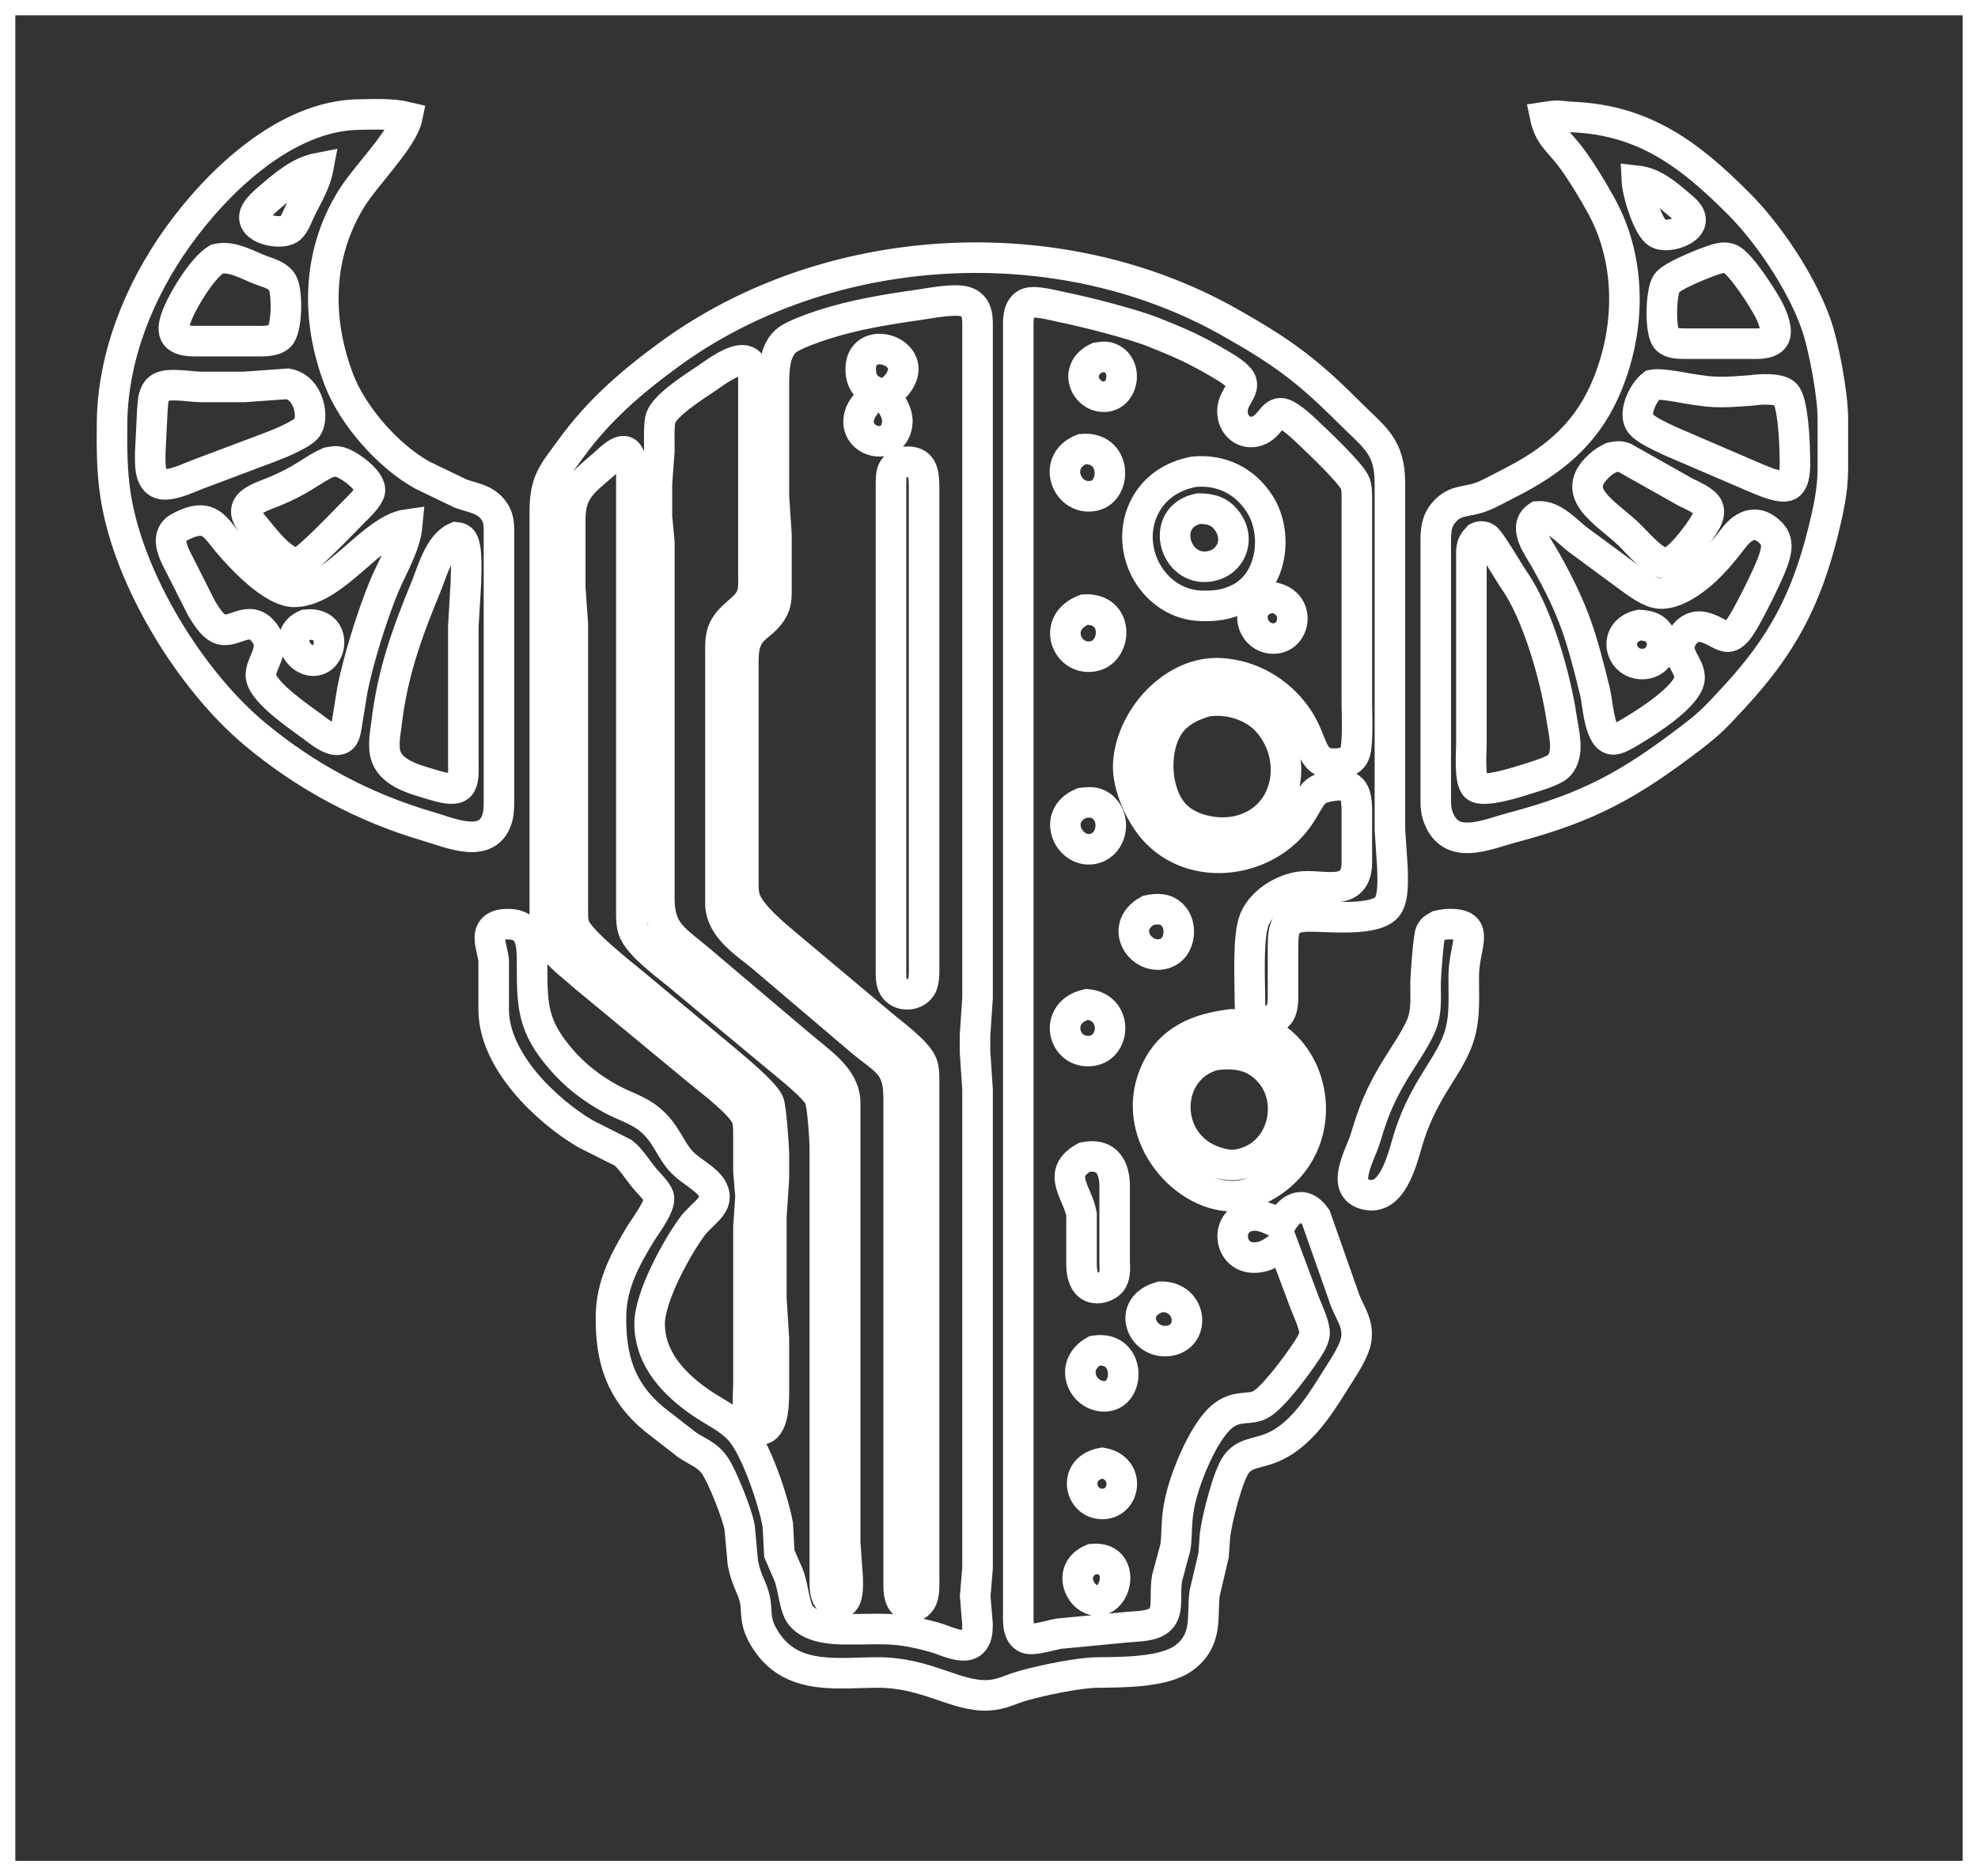 <?xml version="1.0" encoding="UTF-8" standalone="no"?>
<!DOCTYPE svg PUBLIC "-//W3C//DTD SVG 20010904//EN"
              "http://www.w3.org/TR/2001/REC-SVG-20010904/DTD/svg10.dtd">

<svg xmlns="http://www.w3.org/2000/svg"
     width="8.094in" height="7.677in"
     viewBox="0 0 777 737">
  <rect x="0" y="0" width="777" height="737" fill="#333333" stroke="none"/>
  <path id="Selection"
        fill="none" stroke="White" stroke-width="12"
        d="M 0.00,0.00
           C 0.00,0.00 777.00,0.00 777.00,0.00
             777.00,0.00 777.00,737.00 777.00,737.00
             777.00,737.00 0.00,737.00 0.00,737.00
             0.00,737.00 0.00,0.00 0.00,0.00 Z
           M 160.00,46.00
           C 153.90,44.52 147.27,44.93 141.00,45.00
             112.31,45.34 85.50,71.18 69.86,93.00
             54.74,114.09 44.31,139.83 44.00,166.00
             43.89,175.70 43.92,185.39 45.44,195.00
             50.64,227.90 74.75,267.12 100.00,288.25
             119.94,304.93 143.04,317.28 168.00,324.58
             176.77,327.14 191.97,334.10 195.44,321.00
             196.08,318.59 196.00,315.50 196.00,313.00
             196.00,313.00 196.00,211.00 196.00,211.00
             195.99,207.52 196.27,204.09 194.26,201.04
             190.96,196.03 186.09,195.74 181.00,193.91
             181.00,193.91 166.00,186.69 166.00,186.69
             152.60,179.33 138.52,163.38 133.06,149.00
             124.09,125.35 124.52,99.82 138.06,78.00
             143.77,68.81 158.25,54.57 160.00,46.00 Z
           M 607.00,45.98
           C 608.49,53.13 612.24,55.53 616.49,61.00
             620.62,66.32 625.86,75.00 629.14,81.00
             641.40,103.46 640.48,131.19 630.14,154.00
             622.34,171.19 609.48,181.43 593.00,189.75
             589.54,191.50 584.45,194.41 581.00,195.53
             576.31,197.06 572.00,196.54 568.21,200.23
             563.94,204.37 564.01,208.52 564.00,214.00
             564.00,214.00 564.00,312.00 564.00,312.00
             564.00,314.53 563.89,317.59 564.65,320.00
             569.28,334.76 583.70,327.84 594.00,325.12
             624.28,317.12 640.31,308.19 665.00,289.26
             672.40,283.59 674.95,280.62 681.09,274.00
             699.98,253.63 709.42,235.84 716.13,209.00
             718.21,200.66 719.99,192.64 720.00,184.00
             720.00,184.00 720.00,164.00 720.00,164.00
             719.89,154.64 716.46,135.85 713.30,127.00
             707.61,111.05 694.91,91.93 683.00,80.00
             663.85,60.82 646.08,47.27 618.00,45.98
             612.13,45.69 613.45,44.99 607.00,45.98 Z
           M 125.00,66.00
           C 123.85,72.13 120.43,77.42 117.78,83.00
             116.77,85.12 115.55,88.68 113.59,89.98
             109.95,92.37 98.02,89.97 100.17,83.99
             100.97,81.74 104.19,78.98 106.00,77.44
             111.62,72.67 117.60,67.41 125.00,66.00 Z
           M 643.00,71.00
           C 649.89,71.78 654.78,76.32 659.98,80.66
             661.96,82.32 665.07,84.82 663.83,87.78
             662.34,91.34 653.68,93.82 650.65,91.25
             647.05,88.21 643.23,75.76 643.00,71.00 Z
           M 504.00,489.00
           C 504.00,489.00 512.60,512.00 512.60,512.00
             513.76,514.93 516.68,521.07 516.38,524.00
             516.10,526.63 513.80,529.82 512.33,532.00
             509.07,536.83 499.81,549.42 495.00,551.83
             490.72,553.97 486.48,551.93 481.04,555.70
             474.75,560.06 469.06,572.79 466.44,580.00
             460.95,595.08 462.88,601.04 461.67,608.00
             461.67,608.00 458.44,620.00 458.44,620.00
             457.31,627.04 459.31,632.97 455.57,636.28
             452.49,638.99 446.84,638.78 443.00,639.17
             443.00,639.17 416.00,641.75 416.00,641.75
             412.92,642.27 405.70,644.60 403.23,643.53
             399.49,641.90 400.01,636.35 400.00,633.00
             400.00,633.00 400.00,130.00 400.00,130.00
             400.01,126.47 399.52,121.21 403.23,119.26
             406.04,117.79 413.76,119.95 417.00,120.60
             426.09,122.43 444.66,127.14 453.00,130.45
             463.38,134.57 469.29,137.15 479.00,142.86
             481.40,144.27 486.86,147.38 487.68,150.09
             488.83,153.93 483.33,156.70 484.24,163.00
             484.87,167.32 488.56,170.48 493.00,169.53
             498.56,168.34 499.43,162.32 503.10,162.33
             505.97,162.34 511.91,168.04 514.00,170.04
             517.79,173.66 530.92,185.98 532.40,190.00
             533.12,191.94 533.00,194.91 533.00,197.00
             533.00,197.00 533.00,276.00 533.00,276.00
             533.00,280.25 533.69,293.72 531.83,296.77
             530.47,298.99 528.45,299.65 526.00,299.89
             513.96,301.08 516.80,291.59 509.07,281.00
             502.16,271.53 491.77,265.39 480.00,264.52
             461.14,263.12 444.22,282.05 443.21,300.00
             442.71,308.79 448.17,320.67 454.17,326.86
             467.75,341.03 491.03,339.64 504.96,326.86
             512.44,319.94 513.49,313.47 517.21,310.74
             518.94,309.47 520.93,309.11 523.00,308.76
             531.07,307.42 532.89,310.43 533.00,318.00
             533.00,318.00 533.00,339.00 533.00,339.00
             532.75,352.33 520.44,347.66 512.00,348.21
             504.51,348.70 495.83,354.00 492.85,361.00
             490.09,367.48 490.96,384.30 491.00,392.00
             491.01,394.23 490.87,397.78 492.17,399.67
             494.60,403.19 501.00,400.96 502.83,397.86
             504.21,395.50 504.00,391.68 504.00,389.00
             504.00,389.00 504.00,372.00 504.00,372.00
             504.02,363.94 504.87,360.17 514.00,360.00
             521.43,359.87 540.79,362.23 545.15,355.87
             547.55,352.36 547.05,345.24 547.00,341.00
             547.00,341.00 546.00,326.00 546.00,326.00
             546.00,326.00 546.00,190.00 546.00,190.00
             545.98,175.17 540.00,172.00 530.00,162.00
             513.16,145.16 503.55,138.19 483.00,126.58
             415.82,88.61 325.38,93.64 263.00,139.15
             248.19,149.96 235.28,161.06 224.42,176.00
             217.34,185.75 214.02,188.63 214.00,201.00
             214.00,201.00 214.00,359.00 214.00,359.00
             214.02,372.77 220.29,375.42 230.00,384.05
             230.00,384.05 275.00,421.25 275.00,421.25
             279.70,425.13 291.27,433.78 293.26,439.00
             294.13,441.28 294.00,444.55 294.00,447.00
             294.00,447.00 294.00,460.00 294.00,460.00
             294.00,460.00 294.82,470.00 294.82,470.00
             294.82,470.00 294.00,482.00 294.00,482.00
             294.00,482.00 294.00,544.00 294.00,544.00
             294.00,547.89 292.06,564.06 299.78,561.34
             304.11,559.82 303.99,549.80 304.00,546.00
             304.00,546.00 304.00,526.00 304.00,526.00
             304.00,526.00 303.00,510.00 303.00,510.00
             303.00,510.00 303.00,478.00 303.00,478.00
             303.00,478.00 304.00,463.00 304.00,463.00
             304.00,463.00 304.00,453.00 304.00,453.00
             303.96,450.18 302.85,434.74 301.98,433.00
             299.77,428.59 289.17,419.99 285.00,416.42
             285.00,416.42 249.00,386.41 249.00,386.41
             243.58,381.91 227.94,369.78 225.74,364.00
             224.87,361.72 225.00,358.45 225.00,356.00
             225.00,356.00 225.00,245.00 225.00,245.00
             225.00,245.00 224.00,231.00 224.00,231.00
             224.00,231.00 224.00,204.00 224.00,204.00
             224.06,192.82 228.86,189.59 237.00,182.58
             238.78,181.04 243.08,176.48 245.57,177.34
             248.41,178.32 248.00,184.61 248.00,187.00
             248.00,187.00 248.00,357.00 248.00,357.00
             248.00,359.53 247.89,362.59 248.65,365.00
             250.73,371.65 263.48,380.30 269.00,385.15
             269.00,385.15 306.00,415.92 306.00,415.92
             309.93,419.21 319.76,426.89 321.83,431.00
             323.13,433.61 323.99,447.47 324.00,451.00
             324.00,451.00 324.00,619.00 324.00,619.00
             324.00,621.24 323.86,624.87 324.74,626.89
             326.13,630.12 329.73,631.48 331.83,628.55
             333.20,626.64 333.04,622.33 332.99,620.00
             332.99,620.00 332.00,606.00 332.00,606.00
             332.00,606.00 332.00,488.00 332.00,488.00
             332.00,488.00 332.00,433.00 332.00,433.00
             331.82,423.19 321.81,416.99 315.00,411.13
             315.00,411.13 275.00,377.27 275.00,377.27
             265.32,368.97 259.02,366.47 259.00,353.00
             259.00,353.00 259.00,213.00 259.00,213.00
             259.00,213.00 258.05,203.00 258.05,203.00
             258.05,203.00 258.05,190.00 258.05,190.00
             258.05,190.00 259.00,177.00 259.00,177.00
             259.03,173.96 258.67,166.48 259.60,164.00
             261.42,159.11 272.43,152.02 277.00,149.00
             281.44,146.07 294.22,135.68 295.95,146.01
             295.95,146.01 295.95,151.00 295.95,151.00
             295.95,151.00 295.95,226.00 295.95,226.00
             295.99,229.53 296.27,232.85 294.26,235.96
             291.76,239.83 286.74,242.04 284.31,247.00
             282.82,250.06 283.01,253.68 283.00,257.00
             283.00,257.00 283.00,355.00 283.00,355.00
             283.19,364.88 293.13,370.62 300.00,376.42
             300.00,376.42 338.00,408.73 338.00,408.73
             347.37,416.65 352.98,417.86 353.00,431.00
             353.00,431.00 353.00,620.00 353.00,620.00
             353.00,622.24 352.86,625.87 353.74,627.89
             355.38,631.69 359.56,632.41 361.83,628.77
             363.22,626.53 363.00,622.59 363.00,620.00
             363.00,620.00 363.00,426.00 363.00,426.00
             363.00,423.55 363.13,420.28 362.26,418.00
             360.34,412.97 350.42,405.93 346.00,402.13
             346.00,402.13 309.00,371.08 309.00,371.08
             304.07,366.95 294.56,359.09 292.65,353.00
             291.89,350.59 292.00,347.53 292.00,345.00
             292.00,345.00 292.00,259.00 292.00,259.00
             292.18,245.43 299.69,247.23 303.83,239.00
             305.21,236.24 305.00,233.00 305.00,230.00
             305.00,230.00 305.00,210.00 305.00,210.00
             305.00,210.00 304.00,195.00 304.00,195.00
             304.00,195.00 304.00,150.00 304.00,150.00
             304.07,144.47 304.44,137.32 309.11,133.65
             311.89,131.45 319.43,128.85 323.00,127.67
             335.32,123.62 348.21,121.57 361.00,119.73
             365.60,119.07 375.83,116.99 379.89,118.74
             384.52,120.73 383.99,125.82 384.00,130.00
             384.00,130.00 384.00,298.00 384.00,298.00
             384.00,298.00 384.00,392.00 384.00,392.00
             384.00,392.00 383.00,407.00 383.00,407.00
             383.00,407.00 383.00,413.00 383.00,413.00
             383.00,413.00 384.00,428.00 384.00,428.00
             384.00,428.00 384.00,616.00 384.00,616.00
             384.00,616.00 383.08,627.00 383.08,627.00
             383.08,627.00 383.99,638.00 383.99,638.00
             383.97,640.63 383.93,643.58 381.69,645.39
             378.30,648.11 370.92,644.23 367.00,643.15
             350.84,638.73 347.01,640.18 331.00,640.00
             325.48,639.93 317.31,638.96 314.09,633.89
             312.08,630.74 311.57,623.55 309.91,619.00
             309.91,619.00 306.13,610.28 306.13,610.28
             306.13,610.28 305.54,599.00 305.54,599.00
             303.88,589.61 296.97,568.97 290.79,562.04
             286.54,557.27 281.19,554.96 276.00,551.48
             265.17,544.22 255.18,533.99 255.18,520.00
             255.18,509.53 265.64,490.39 271.78,482.00
             276.11,476.10 283.09,473.39 279.82,467.09
             277.83,463.26 271.69,460.34 268.18,456.82
             263.08,451.69 261.92,445.13 254.96,439.53
             250.53,435.95 244.95,434.39 240.00,431.69
             232.47,427.58 225.89,422.53 220.30,416.00
             209.19,403.02 209.03,395.33 209.00,379.00
             208.99,372.57 209.31,363.93 201.00,363.11
             198.07,362.82 194.07,363.08 192.78,366.23
             191.66,368.94 193.50,373.93 193.92,377.00
             193.92,377.00 193.92,397.00 193.92,397.00
             194.24,416.72 214.13,435.96 230.00,445.40
             230.00,445.40 244.82,452.85 244.82,452.85
             247.63,454.98 250.78,460.03 253.30,463.00
             254.79,464.76 258.09,467.95 258.75,470.00
             259.86,473.44 253.36,481.73 251.40,485.00
             245.29,495.17 240.15,504.81 240.00,517.00
             239.81,533.69 243.69,546.51 257.00,557.54
             257.00,557.54 270.00,567.64 270.00,567.64
             274.26,570.48 278.07,571.49 281.01,576.02
             283.90,580.47 289.56,594.59 290.54,600.00
             290.54,600.00 291.81,614.00 291.81,614.00
             293.26,621.28 295.39,623.29 296.47,628.00
             297.75,633.58 295.65,637.46 301.93,646.00
             312.29,660.10 329.64,656.98 345.00,657.00
             364.09,657.03 375.45,666.51 388.00,665.96
             393.64,665.71 396.74,663.63 402.00,662.15
             409.37,660.08 423.53,657.09 431.00,657.00
             440.47,656.89 457.12,657.06 464.96,651.35
             474.69,644.27 472.09,635.03 473.18,626.00
             473.18,626.00 476.71,611.00 476.71,611.00
             476.71,611.00 477.29,603.00 477.29,603.00
             478.04,596.93 482.29,579.66 485.70,575.11
             489.86,569.55 495.61,571.73 504.00,566.44
             513.62,560.38 519.95,549.47 525.95,540.00
             528.34,536.22 532.18,530.38 532.79,526.00
             533.62,520.01 530.57,516.23 528.45,511.00
             528.45,511.00 516.87,478.11 516.87,478.11
             511.74,470.93 506.33,474.89 503.00,481.00
             499.98,479.35 496.55,477.52 493.00,477.49
             479.94,477.36 481.88,497.26 496.00,493.57
             498.81,492.84 501.56,490.60 504.00,489.00 Z
           M 85.17,101.74
           C 91.38,100.30 97.24,104.22 103.00,106.31
             105.95,107.38 109.30,108.21 110.98,111.13
             112.96,114.59 112.85,129.65 109.69,132.26
             107.23,134.29 103.03,134.00 100.00,134.00
             100.00,134.00 76.00,134.00 76.00,134.00
             67.62,133.84 66.88,130.18 69.88,123.00
             72.42,116.91 79.67,105.12 85.17,101.74 Z
           M 674.00,101.83
           C 676.38,101.25 677.65,100.86 679.99,101.83
             684.12,104.09 692.77,117.52 695.01,122.00
             696.26,124.49 698.56,129.96 696.94,132.57
             695.16,135.43 689.93,135.00 687.00,135.00
             687.00,135.00 662.00,135.00 662.00,135.00
             659.64,134.96 656.54,135.06 654.74,133.26
             651.94,130.47 652.41,114.36 654.74,111.22
             656.98,108.20 669.97,103.10 674.00,101.83 Z
           M 347.00,155.00
           C 349.25,153.78 350.85,153.01 352.49,150.89
             362.54,137.96 337.03,130.07 338.13,146.00
             338.22,147.36 338.52,148.73 339.17,149.94
             340.49,152.37 341.71,152.85 344.00,154.00
             342.18,156.42 339.05,159.48 338.01,162.04
             333.36,173.46 351.48,178.63 352.48,166.00
             352.61,164.31 352.13,162.53 351.43,161.00
             350.30,158.57 348.74,156.96 347.00,155.00 Z
           M 431.04,140.51
           C 422.24,144.63 425.41,154.28 432.00,155.67
             440.63,157.49 443.70,144.90 436.87,141.02
             434.77,139.83 433.24,140.19 431.04,140.51 Z
           M 113.00,150.77
           C 121.63,152.27 123.49,164.75 120.43,168.21
             118.08,170.87 109.52,174.37 106.00,175.68
             106.00,175.68 77.00,186.60 77.00,186.60
             73.51,187.99 65.81,191.64 62.28,189.74
             58.58,187.75 59.01,181.57 59.00,178.00
             59.00,178.00 59.84,161.00 59.84,161.00
             60.16,158.05 59.95,154.74 62.43,152.60
             65.34,150.08 74.73,151.99 79.00,152.00
             79.00,152.00 96.00,152.00 96.00,152.00
             96.00,152.00 113.00,150.77 113.00,150.77 Z
           M 649.13,151.19
           C 653.32,150.38 663.07,152.90 668.00,153.37
             674.89,154.52 681.17,153.82 688.00,153.37
             691.32,152.85 698.79,152.39 701.30,154.74
             704.20,157.44 704.95,172.63 705.00,177.00
             705.04,180.35 705.86,188.88 702.57,190.65
             699.47,192.32 691.20,188.28 688.00,187.00
             688.00,187.00 656.00,173.24 656.00,173.24
             652.92,171.73 645.62,168.63 644.04,165.79
             641.72,161.62 645.80,153.72 649.13,151.19 Z
           M 425.00,176.45
           C 412.69,181.36 419.22,197.31 429.98,194.68
             438.84,192.52 438.50,175.13 425.00,176.45 Z
           M 633.00,179.73
           C 635.19,179.34 635.68,179.01 638.00,179.73
             638.00,179.73 662.00,193.25 662.00,193.25
             664.51,194.50 669.67,196.66 670.87,199.21
             671.99,201.58 670.65,203.98 669.44,206.00
             667.07,209.95 659.47,220.34 655.00,221.18
             650.47,222.02 643.13,213.03 640.00,210.04
             630.72,201.16 616.29,194.00 628.02,183.11
             630.01,181.26 630.68,180.95 633.00,179.73 Z
           M 354.06,181.61
           C 350.06,184.04 350.09,185.48 350.00,190.00
             350.00,190.00 350.00,231.00 350.00,231.00
             350.00,231.00 350.00,380.00 350.00,380.00
             350.00,382.31 349.80,385.77 351.02,387.75
             353.42,391.69 359.52,391.39 361.83,387.75
             363.22,385.51 363.00,381.58 363.00,379.00
             363.00,379.00 363.00,227.00 363.00,227.00
             363.00,227.00 363.00,191.00 363.00,191.00
             362.96,184.40 361.77,180.36 354.06,181.61 Z
           M 129.00,181.66
           C 131.02,181.32 131.88,180.92 134.00,181.66
             137.31,182.69 146.14,189.00 145.26,193.01
             144.68,195.63 140.89,199.10 139.00,201.00
             135.47,204.56 121.40,219.40 118.00,220.72
             112.12,223.01 103.48,211.04 100.07,207.00
             98.31,204.92 95.77,202.16 97.13,199.21
             98.45,196.34 104.18,194.55 107.00,193.40
             119.55,188.27 122.11,184.73 129.00,181.66 Z
           M 469.00,185.30
           C 460.28,187.00 453.02,191.70 449.19,200.00
             441.50,216.64 453.33,237.53 472.00,237.99
             477.57,238.12 481.95,237.60 487.00,235.01
             499.88,228.38 502.20,209.55 494.87,198.00
             489.05,188.84 479.72,184.33 469.00,185.30 Z
           M 471.00,199.77
           C 475.91,199.88 479.30,200.78 482.30,205.04
             487.48,212.39 483.19,221.92 474.00,222.61
             460.88,223.58 455.62,202.77 471.00,199.77 Z
           M 604.15,202.84
           C 610.29,202.43 615.39,208.60 620.00,212.12
             620.00,212.12 640.00,226.85 640.00,226.85
             643.14,229.13 648.07,232.87 652.00,233.15
             658.10,233.58 665.83,227.94 670.00,223.96
             674.81,219.36 677.26,216.15 681.27,211.02
             685.34,205.82 690.48,204.03 695.69,209.39
             698.77,212.57 697.86,216.23 696.64,220.00
             695.01,225.02 687.28,240.42 684.38,245.00
             683.16,246.92 681.44,249.74 678.96,250.09
             675.32,250.60 667.83,241.59 661.70,249.23
             655.82,256.55 664.63,261.07 663.63,267.00
             662.51,273.64 647.73,283.15 642.00,286.60
             640.07,287.76 636.26,290.22 634.10,290.45
             628.29,291.06 627.66,276.20 626.63,272.00
             621.13,249.64 618.52,240.40 607.14,220.00
             604.47,215.22 597.81,206.90 604.15,202.84 Z
           M 160.00,206.00
           C 159.20,214.80 153.89,222.90 150.60,231.00
             145.96,242.47 140.83,258.87 138.40,271.00
             138.40,271.00 135.98,285.98 135.98,285.98
             135.52,288.45 135.00,290.79 131.89,290.59
             129.05,290.41 125.25,287.30 123.00,285.63
             117.76,281.72 103.59,272.27 102.54,266.00
             101.65,260.72 109.24,255.10 103.49,248.15
             97.59,241.00 91.51,249.48 86.04,246.94
             83.15,245.59 80.82,241.65 79.20,239.00
             79.20,239.00 69.09,219.00 69.09,219.00
             67.38,215.40 65.85,210.94 69.09,207.97
             70.58,206.88 73.40,205.62 75.00,205.11
             82.68,202.63 85.06,207.82 89.44,213.00
             94.68,219.20 107.28,232.86 116.00,232.49
             131.96,231.82 146.09,207.93 160.00,206.00 Z
           M 178.94,211.17
           C 179.25,211.23 180.11,210.89 181.26,211.84
             183.83,213.97 183.01,225.50 183.00,229.00
             183.00,229.00 182.00,246.00 182.00,246.00
             182.00,246.00 182.00,300.00 182.00,300.00
             182.00,302.46 182.37,307.34 180.26,309.00
             178.02,310.77 172.49,309.03 170.00,308.28
             162.27,305.96 151.58,303.44 151.04,294.00
             150.82,290.11 151.40,287.70 151.85,284.00
             154.17,264.52 159.70,249.04 167.14,231.00
             169.68,224.85 172.51,213.92 178.94,211.17 Z
           M 580.41,211.18
           C 580.66,211.08 581.76,210.21 583.63,211.18
             585.38,212.19 592.90,225.21 594.86,228.00
             604.03,241.10 611.06,266.09 613.42,282.00
             614.28,287.81 616.99,297.05 611.77,301.30
             609.60,303.07 602.92,305.07 600.00,305.98
             596.10,307.18 582.90,311.56 579.74,309.01
             577.09,306.87 578.00,295.52 578.00,292.00
             578.00,292.00 578.00,244.00 578.00,244.00
             578.00,244.00 578.00,220.00 578.00,220.00
             578.02,216.06 577.56,214.08 580.41,211.18 Z
           M 500.00,234.67
           C 487.81,236.29 490.93,250.61 500.00,250.84
             509.03,251.06 511.37,236.74 500.00,234.67 Z
           M 426.00,239.47
           C 412.56,244.58 419.22,260.30 429.98,257.68
             438.85,255.52 439.63,238.71 426.00,239.47 Z
           M 120.05,245.43
           C 110.31,249.80 118.04,261.63 124.94,259.22
             131.12,257.07 131.56,244.04 120.05,245.43 Z
           M 644.00,245.52
           C 632.83,248.09 636.35,261.71 646.00,260.81
             651.58,260.29 654.72,254.04 651.83,249.22
             650.04,246.24 647.15,245.74 644.00,245.52 Z
           M 474.00,275.52
           C 482.69,274.15 492.69,277.19 498.47,284.09
             510.72,298.71 505.96,322.22 486.00,326.48
             478.17,328.16 468.12,326.25 462.18,320.67
             453.21,312.24 452.54,292.40 460.53,283.18
             464.04,279.13 468.95,276.91 474.00,275.52 Z
           M 425.02,315.43
           C 412.48,320.62 420.22,336.01 429.96,333.31
             436.68,331.45 438.44,322.14 433.58,317.43
             430.98,314.90 428.32,315.01 425.02,315.43 Z
           M 451.02,357.60
           C 439.00,364.34 448.50,377.98 457.98,374.40
             463.64,372.26 464.64,363.50 460.57,359.43
             457.84,356.70 454.46,356.89 451.02,357.60 Z
           M 565.06,363.60
           C 563.56,364.52 563.06,364.39 562.02,366.15
             561.13,367.65 560.04,383.31 560.00,386.00
             559.95,391.00 560.45,396.16 558.95,401.00
             557.18,406.68 550.88,415.49 547.60,421.00
             542.11,430.24 539.44,436.75 536.42,447.00
             534.56,453.36 525.92,467.08 537.00,469.34
             547.86,471.54 551.29,453.22 553.67,446.00
             559.81,427.34 568.94,419.40 572.90,408.00
             575.76,399.77 574.90,391.54 575.00,383.00
             575.14,371.48 581.72,363.17 570.00,363.02
             567.85,362.99 567.11,363.15 565.06,363.60 Z
           M 427.00,394.53
           C 413.31,397.58 417.41,414.53 429.00,412.76
             438.36,411.33 439.10,395.61 427.00,394.53 Z
           M 484.00,402.37
           C 470.50,403.97 459.09,408.48 453.48,422.00
             443.31,446.47 466.16,471.48 486.00,469.81
             490.56,469.43 494.15,467.71 498.00,465.38
             527.14,447.75 516.01,402.65 484.00,402.37 Z
           M 477.00,414.48
           C 485.82,413.20 493.63,414.72 499.47,422.04
             508.67,433.58 503.76,453.87 487.00,457.31
             483.42,458.04 480.41,457.42 477.00,456.24
             456.35,449.12 456.82,419.89 477.00,414.48 Z
           M 426.02,454.60
           C 414.65,460.89 423.36,468.42 424.85,477.00
             424.85,477.00 424.85,497.00 424.85,497.00
             425.17,509.40 434.29,506.19 436.40,503.69
             438.16,501.60 437.98,498.56 437.86,496.00
             437.86,496.00 437.86,465.00 437.86,465.00
             437.47,457.42 433.86,453.02 426.02,454.60 Z
           M 456.00,509.38
           C 442.27,513.15 448.43,528.13 459.00,526.74
             469.82,525.31 468.36,509.24 456.00,509.38 Z
           M 430.02,530.61
           C 420.48,535.90 424.35,546.80 432.00,548.34
             444.19,550.79 445.10,528.21 430.02,530.61 Z
           M 433.00,574.68
           C 421.11,576.76 423.90,590.79 433.00,590.79
             442.19,590.79 444.22,576.66 433.00,574.68 Z
           M 429.02,612.45
           C 418.27,616.90 424.77,629.85 431.98,628.63
             439.43,627.37 441.62,611.20 429.02,612.45 Z" />
</svg>
